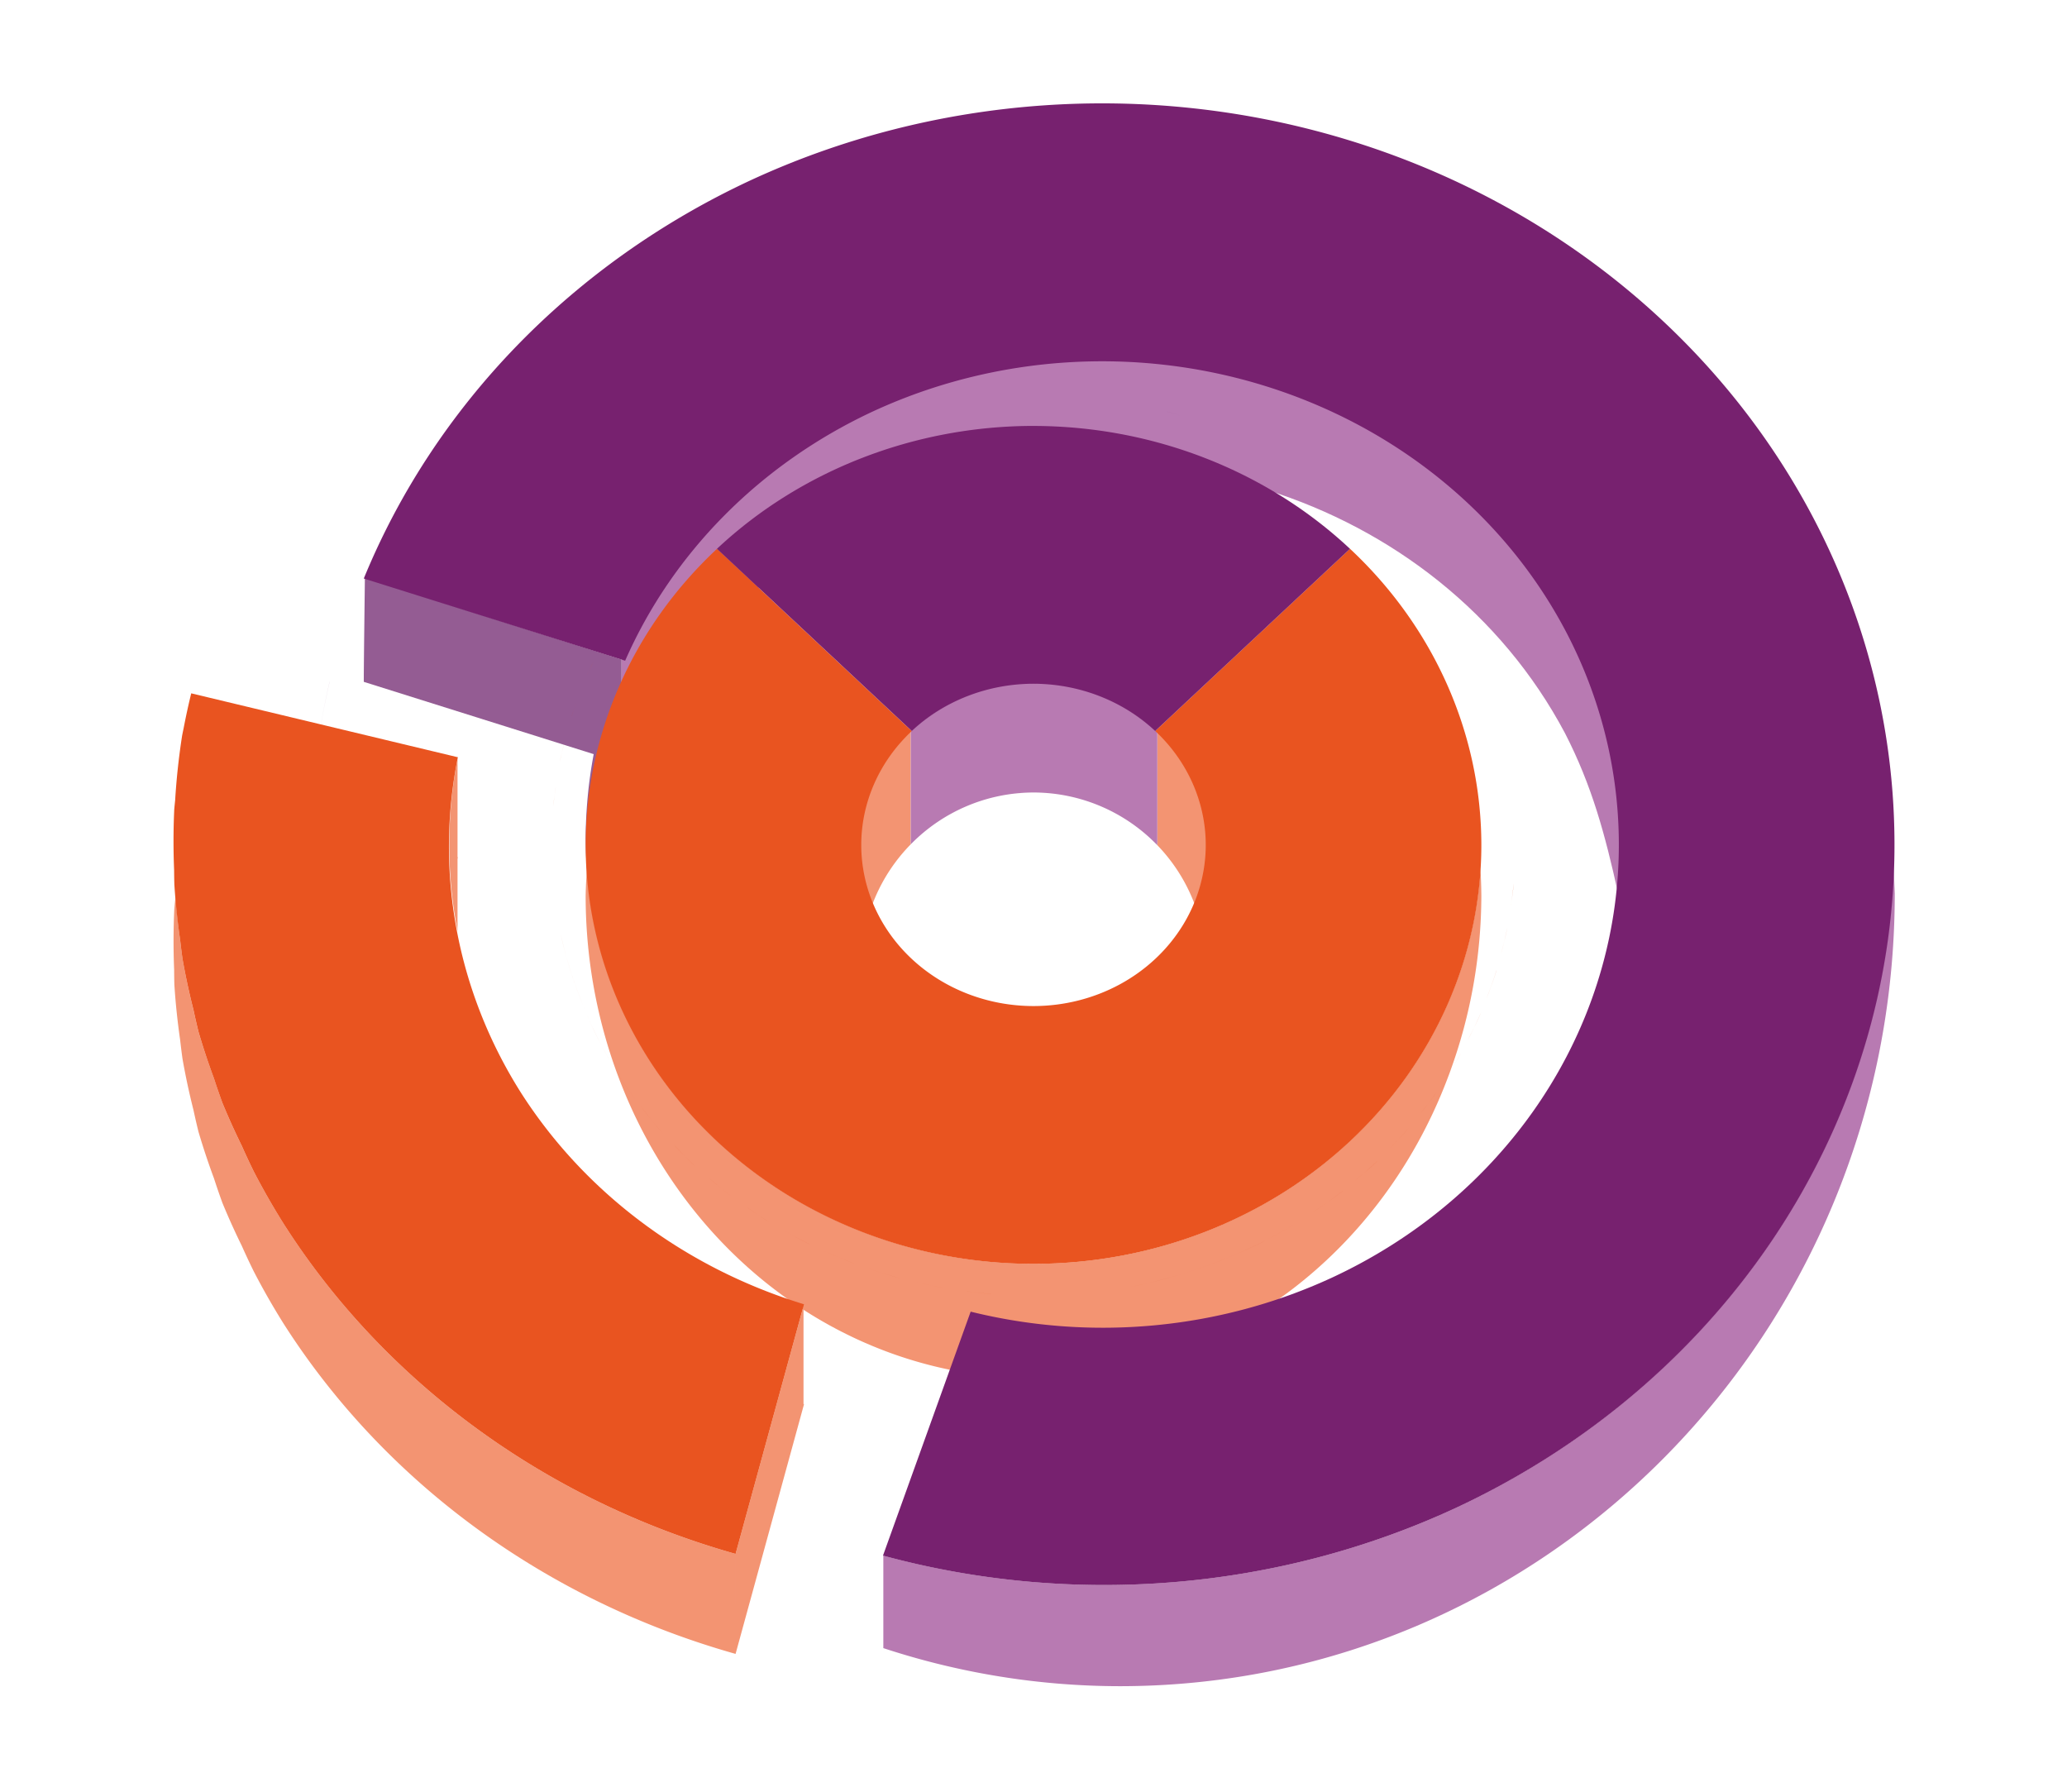 <svg xmlns="http://www.w3.org/2000/svg" height="52" width="60"><linearGradient id="b"><stop offset="0" stop-color="#e95420"/><stop offset="1" stop-color="#fe865c"/></linearGradient><linearGradient id="a" gradientUnits="userSpaceOnUse" x1="18.748" x2="47.063" y1="1014.938" y2="1021.568"><stop offset="0" stop-color="#987197"/><stop offset="1" stop-color="#945c93"/></linearGradient><linearGradient id="c"><stop offset="0" stop-color="#77216F"/><stop offset="1" stop-color="#a25f9e"/></linearGradient><path d="M0 0h60v52H0z" fill="#fff"/><path d="M32.031 10.125c-6.17 0-11.713 3.578-13.978 9.02h-.012v3.084c.01-.025.019-.051.03-.076l.077.025c1.377-3.14 3.925-5.707 7.17-7.225 7.42-3.448 16.422-.617 20.108 6.322.787 1.53 1.167 2.95 1.543 4.65.06-.513.092-1.03.094-1.546 0-7.87-6.73-14.25-15.032-14.25z" fill="#b87ab2"/><path d="M10.592 16.775s-.039 3.052-.031 3.014l6.673 2.098A13.53 13.53 0 0017 24.375c.005.486.036.97.094 1.453.148-1.235.468-2.446.947-3.603V19.14z" fill="#945c93"/><path d="M54.963 25.182c-.26 7.919-5.154 15.063-12.736 18.595-5.152 2.379-11.069 2.868-16.586 1.371v2.684c2.216.73 4.53 1.102 6.859 1.105 12.426 0 22.5-10.297 22.5-23a23.5 23.5 0 00-.037-.755z" fill="#b87ab2"/><path d="M17.037 25.209A13 14 0 0017 26a13 14 0 00.873 5.043A13 14 0 0030 40a13 14 0 0012.104-8.932A13 14 0 0043 26a13 14 0 00-.027-.791A13 12.16 0 0130 36.679a13 12.16 0 01-12.963-11.47zm26.902.435c-.02.233-.055.462-.09.69a14 13.094 0 00.09-.69zm-.187 1.286c-.05.253-.114.503-.18.752a14 13.094 0 00.18-.752zm-.313 1.236c-.085.276-.185.544-.289.813a14 13.094 0 00.29-.813zm-.447 1.219c-.117.273-.249.537-.385.8a14 13.094 0 00.385-.8z" fill="#f39472"/><path d="M26.438 21.225C25.64 21.96 24.01 23.042 25 27c.04-.015.08-.05.12-.068a5 5 0 011.317-2.428v-3.279zm7.156.029v3.275a5 5 0 011.25 2.246c.053.08.102.143.156.225.978-3.914-.6-5.01-1.406-5.746zm-3.973 1.765a5 5 0 00-.217.021 5 5 0 01.217-.02zm-.504.064a5 5 0 00-.191.04 5 5 0 01.191-.04zm-.515.121a5 5 0 00-.118.037 5 5 0 01.118-.037zm-.493.174a5 5 0 00-.068.03 5 5 0 01.068-.03zm-.447.21a5 5 0 00-.078.042 5 5 0 01.078-.043zm-.433.259a5 5 0 00-.061.04 5 5 0 01.06-.04z" fill="#f39472"/><path d="M30 19.826a5.176 5.176 0 00-3.533 1.371c-.008.01-.021.02-.03.027v3.28A5 5 0 0130 23a5 5 0 013.594 1.53v-3.276l-.06-.057c-.938-.877-2.208-1.37-3.534-1.371z" fill="#b87ab2"/><path d="M20.813 15.928A13 12.16 0 0017 24.52a13 12.16 0 0013 12.16 13 12.16 0 0013-12.16 13 12.16 0 00-3.813-8.593l-5.654 5.288A5 4.677 0 0135 24.521a5 4.677 0 01-5 4.677 5 4.677 0 01-5-4.677 5 4.677 0 011.467-3.305zm-2.39 1.25l-.077.103a14 13.094 0 01.078-.104zm-.644.988c-.05.083-.105.162-.152.246a14 13.094 0 01.152-.246zm-.566 1.066c-.057.121-.12.238-.174.36a14 13.094 0 01.174-.36zm-.484 1.17c-.05.138-.103.276-.147.416a14 13.094 0 01.147-.416zm-.354 1.182c-.042.17-.088.34-.123.513a14 13.094 0 01.123-.513zm-.24 1.238c-.027.19-.057.379-.074.57a14 13.094 0 01.074-.57zm27.804 2.822a14 13.094 0 01-.09.69c.035-.23.07-.457.09-.69zm-.187 1.287a14 13.094 0 01-.18.75c.066-.248.13-.497.18-.75zm-27.473.191c.085.394.195.78.317 1.16a14 13.094 0 01-.317-1.16zm.317 1.16a14 13.094 0 00.095.276c-.031-.093-.066-.183-.095-.276zm.095.276c.106.304.22.603.348.897a14 13.094 0 01-.348-.897zm.348.897a14 13.094 0 00.115.263c-.04-.087-.077-.175-.115-.263zm.115.263c.17.368.353.73.557 1.08a14 13.094 0 01-.557-1.08zm26.285-1.553a14 13.094 0 01-.289.813c.104-.268.204-.537.29-.813zm-.447 1.219a14 13.094 0 01-.385.802c.136-.264.268-.529.385-.802zm-.578 1.178a14 13.094 0 01-.441.722c.153-.237.304-.475.441-.722zm-24.676.274c.215.365.447.72.698 1.062a14 13.094 0 01-.698-1.062zm23.965.862a14 13.094 0 01-.474.62c.162-.204.325-.407.474-.62zm-23.111.397c.212.279.43.554.664.816a14 13.094 0 01-.664-.816zm22.293.652a14 13.094 0 01-.545.581c.186-.19.371-.38.545-.581zm-21.31.491c.2.21.398.42.613.618a14 13.094 0 01-.614-.618zm20.405.46a14 13.094 0 01-.66.574c.225-.187.45-.373.66-.573zm-19.396.494c.204.174.407.347.621.51a14 13.094 0 01-.621-.51zm18.387.378a14 13.094 0 01-.873.621c.298-.198.592-.402.873-.62zm-17.307.453c.218.152.435.304.662.444a14 13.094 0 01-.662-.444zm16.223.314a14 13.094 0 01-1.135.653c.39-.202.769-.419 1.135-.653zm-15.117.382c.253.144.507.285.771.413a14 13.094 0 01-.771-.413zm13.94.296a14 13.094 0 01-1.153.52c.393-.158.78-.329 1.154-.52zm-1.153.52c-.093.038-.188.073-.282.109a14 13.094 0 00.282-.108zm-.282.109a14 13.094 0 01-.959.325c.326-.098.645-.206.96-.325zm-.959.325c-.098.03-.195.062-.295.09a14 13.094 0 00.295-.09zm-.295.09a14 13.094 0 01-1.24.296c.422-.08.834-.183 1.24-.296zm-10.078-.746c.282.127.566.25.858.36a14 13.094 0 01-.858-.36zm1.291.508c.287.097.574.19.87.27a14 13.094 0 01-.87-.27zm1.387.395c.266.062.532.12.803.168a14 13.094 0 01-.803-.168zm1.442.26c.244.031.488.064.736.083a14 13.094 0 01-.736-.084z" fill="#e95420"/><path d="M31.104 11.472a14 13.094 0 01.501.057 14 13.094 0 00-.501-.057zm1.412.174a14 13.094 0 01.41.086 14 13.094 0 00-.41-.086zm1.361.3a14 13.094 0 01.371.115 14 13.094 0 00-.371-.116zM30 12.361a13 12.16 0 00-9.188 3.566l5.655 5.288A5 4.677 0 0130 19.844a5 4.677 0 013.533 1.372l5.654-5.288A13 12.16 0 0030 12.362zm5.227.018a14 13.094 0 01.214.092 14 13.094 0 00-.214-.092zm1.263.546a14 13.094 0 01.225.12 14 13.094 0 00-.225-.12z" fill="#77216f"/><path d="M39 4.023a23 21.512 0 00-17.243 1.224A23 21.512 0 0010.56 16.79l7.587 2.385a15 14.03 0 017.17-7.224 15 14.03 0 0120.107 6.32 15 14.03 0 01-6.758 18.808 15 14.03 0 01-10.49.988l-2.545 7.08a23 21.512 0 0016.595-1.368A23 21.512 0 0052.589 14.94 23 21.512 0 0039 4.023zM9.57 19.783a23 21.512 0 00-.331 1.74 23 21.512 0 01.33-1.74zm-.397 2.13a23 21.512 0 00-.132 1.63 23 21.512 0 01.132-1.63zm-.166 2.16a23 21.512 0 00.04 1.493 23 21.512 0 01-.04-1.493zm.07 2.175a23 21.512 0 00.188 1.39 23 21.512 0 01-.189-1.39zm.303 2.157a23 21.512 0 00.317 1.287 23 21.512 0 01-.317-1.287zm.53 2.09a23 21.512 0 00.43 1.195 23 21.512 0 01-.43-1.195zm.754 2.056a23 21.512 0 00.644 1.355 23 21.512 0 01-.644-1.355z" fill="#77216f"/><path d="M13.258 21.969l.023.01v-.01zm.023.058a15 14.03 0 000 4.994v-2.092a15 14.03 0 01.01-.05h-.01v-2.85zm10.043 15.877l-1.972 7.193V48l1.986-7.244a15 14.03 0 01-.014-.01V37.9zM5.096 26.012a23 21.512 0 00-.012.117 23 21.512 0 00-.025.262 23 21.512 0 00-.004 1.756 23 21.512 0 00.006.423 23 21.512 0 00.168 1.61 23 21.512 0 00.068.545 23 21.512 0 00.318 1.486 23 21.512 0 00.147.637 23 21.512 0 00.449 1.35 23 21.512 0 00.244.71 23 21.512 0 00.563 1.248 23 21.512 0 00.35.746 23 21.512 0 00.857 1.502A23 21.512 0 0021.352 48v-2.902a23 21.512 0 01-13.127-9.596A23 21.512 0 017.367 34a23 21.512 0 01-.35-.746 23 21.512 0 01-.562-1.248 23 21.512 0 01-.244-.711 23 21.512 0 01-.45-1.35 23 21.512 0 01-.146-.636 23 21.512 0 01-.318-1.487 23 21.512 0 01-.068-.545 23 21.512 0 01-.133-1.265z" fill="#f39472" fill-rule="evenodd"/><path d="M5.551 20.122a23 21.512 0 00-.22 1.009 23 21.512 0 00-.044.214 23 21.512 0 00-.203 1.882 23 21.512 0 00-.026.262 23 21.512 0 00-.004 1.756 23 21.512 0 00.007.423 23 21.512 0 00.168 1.609 23 21.512 0 00.068.546 23 21.512 0 00.319 1.485 23 21.512 0 00.146.637 23 21.512 0 00.448 1.35 23 21.512 0 00.245.711 23 21.512 0 00.563 1.248 23 21.512 0 00.349.746 23 21.512 0 00.858 1.503 23 21.512 0 0013.127 9.595l1.986-7.245a15 14.03 0 01-8.228-6.159 15 14.03 0 01-1.82-9.717l-7.74-1.855z" fill="#e95420" fill-rule="evenodd"/></svg>